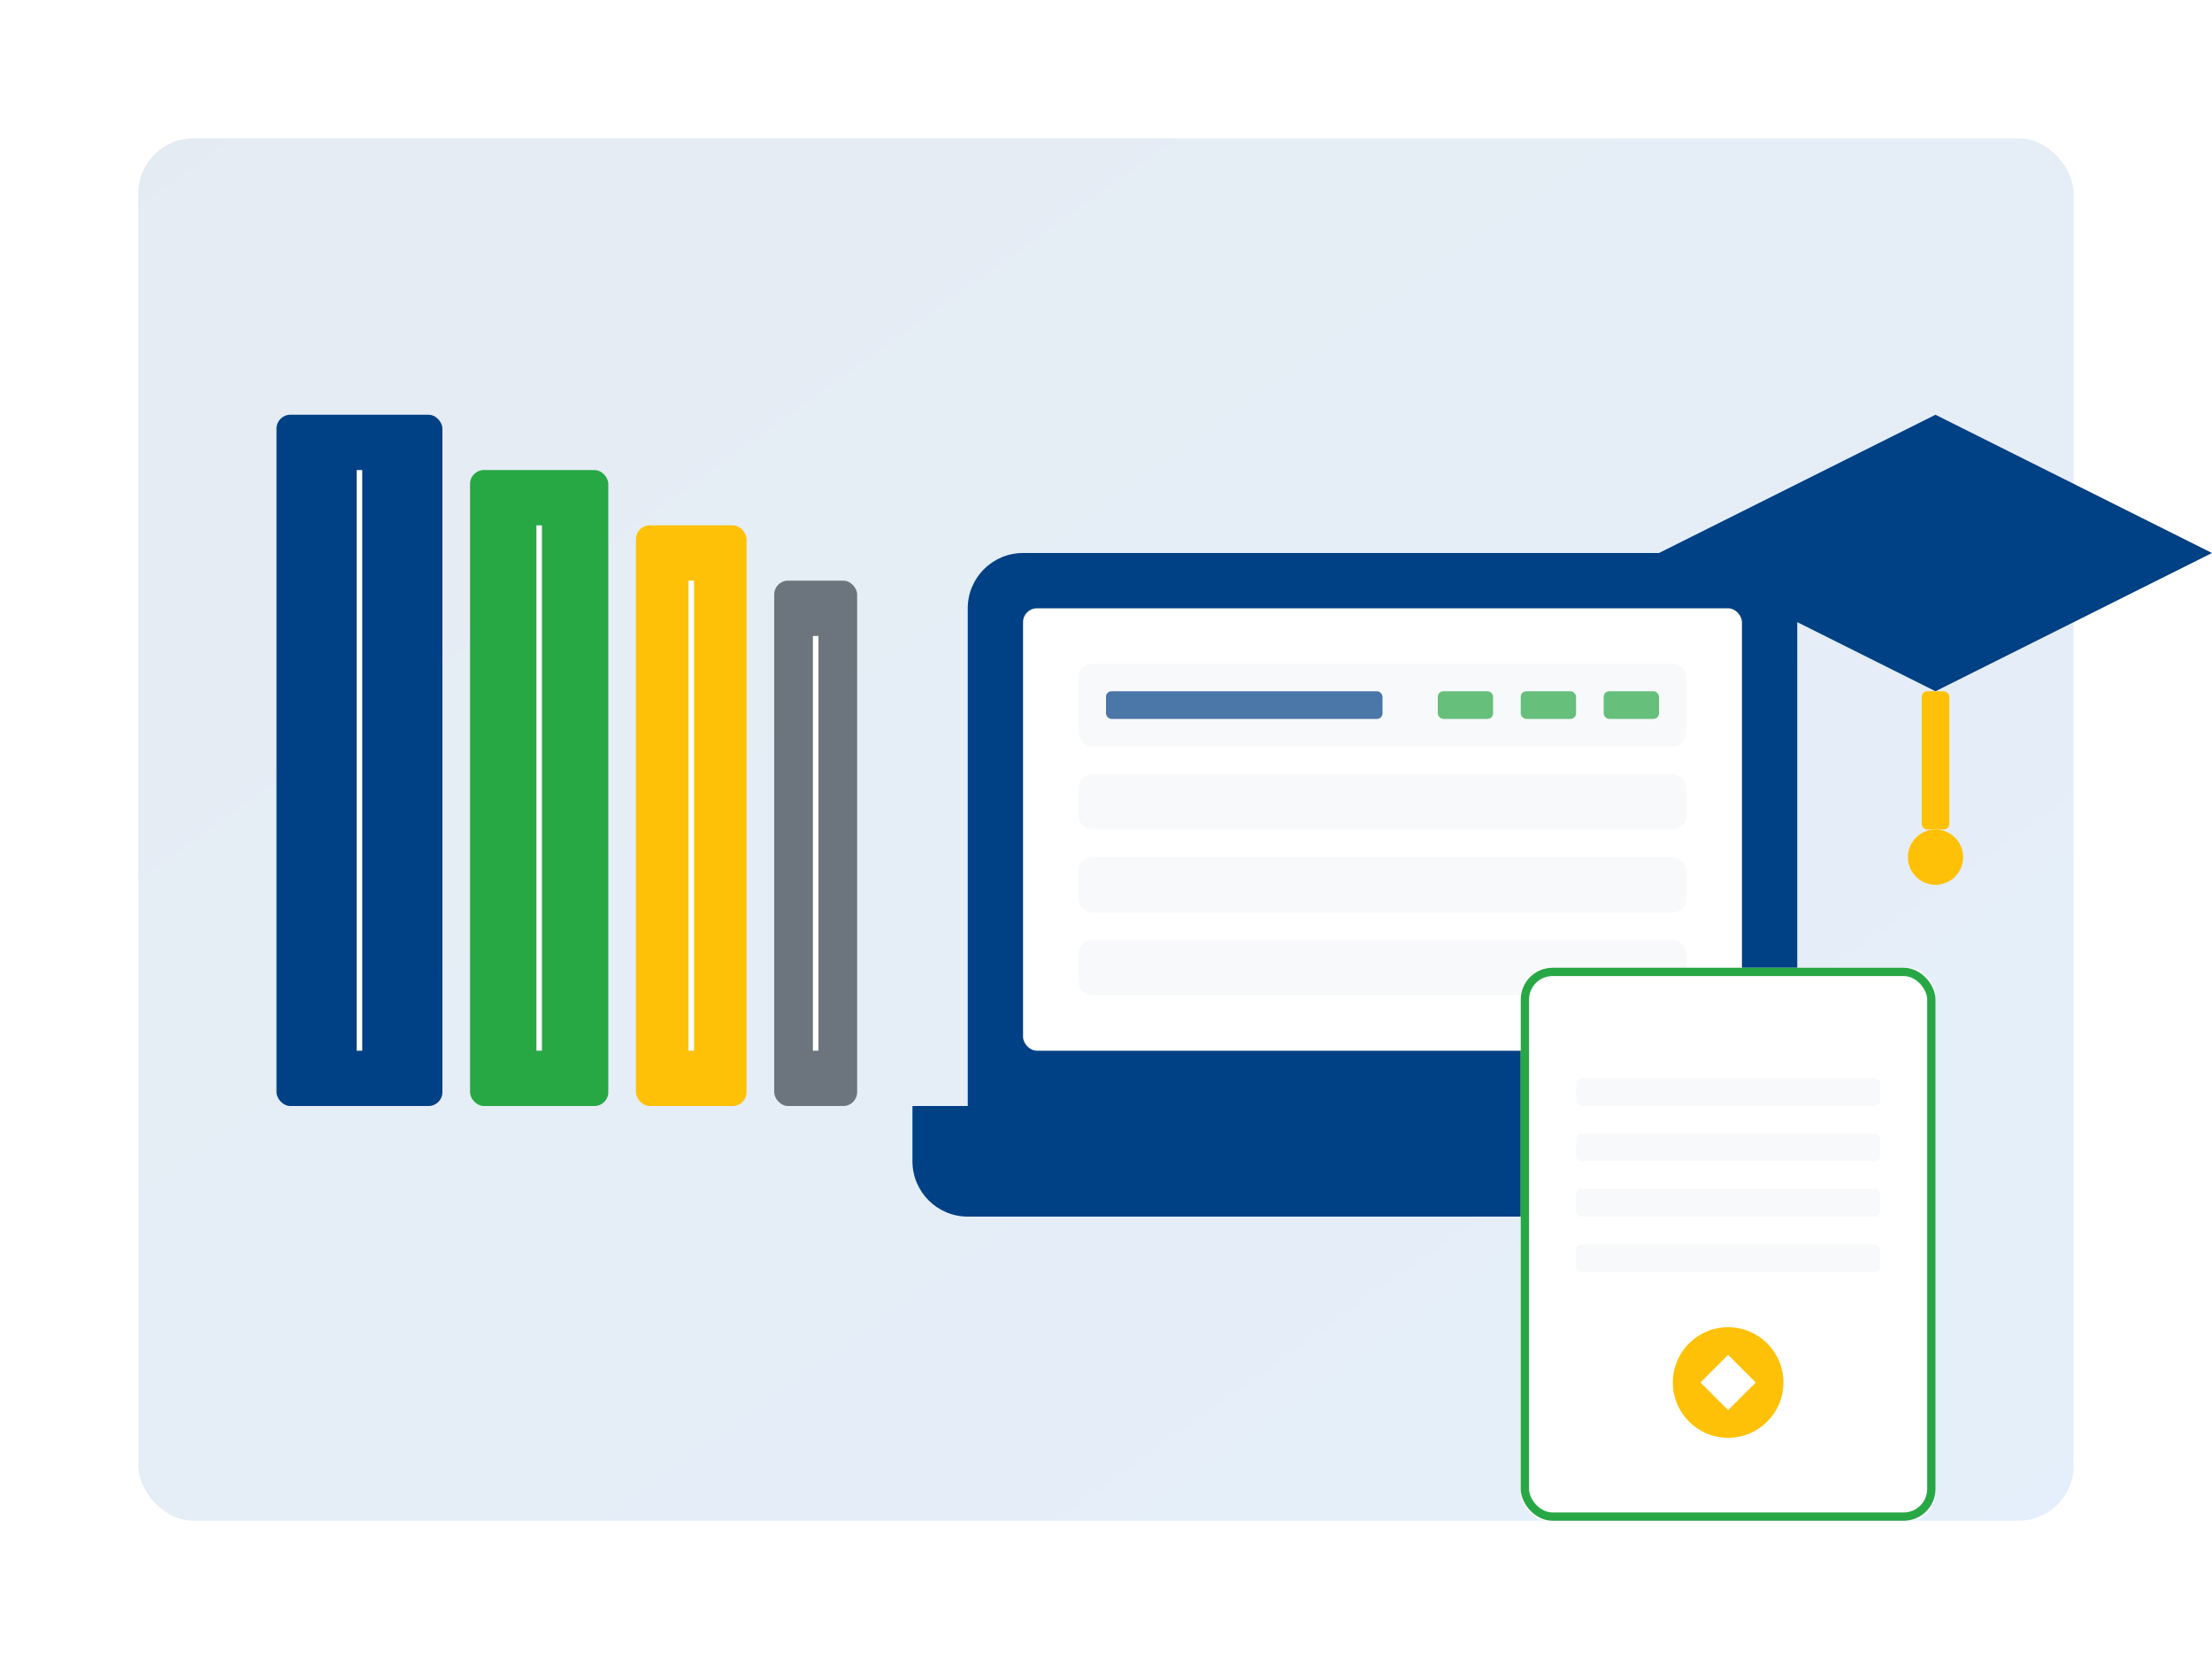 <?xml version="1.0" encoding="UTF-8"?>
<svg width="800px" height="600px" viewBox="0 0 800 600" version="1.1" xmlns="http://www.w3.org/2000/svg" xmlns:xlink="http://www.w3.org/1999/xlink">
    <title>Learning Hub</title>
    <defs>
        <linearGradient x1="0%" y1="0%" x2="100%" y2="100%" id="linearGradient-1">
            <stop stop-color="#004085" offset="0%"></stop>
            <stop stop-color="#0069d9" offset="100%"></stop>
        </linearGradient>
        <linearGradient x1="0%" y1="0%" x2="100%" y2="100%" id="linearGradient-2">
            <stop stop-color="#28a745" offset="0%"></stop>
            <stop stop-color="#20c997" offset="100%"></stop>
        </linearGradient>
    </defs>
    <g id="Learning-Hub" stroke="none" stroke-width="1" fill="none" fill-rule="evenodd">
        <rect fill="#FFFFFF" x="0" y="0" width="800" height="600"></rect>
        <g id="Background" transform="translate(50, 50)">
            <rect id="Rectangle" fill="url(#linearGradient-1)" opacity="0.1" x="0" y="0" width="700" height="500" rx="20"></rect>
        </g>
        <g id="Books" transform="translate(100, 150)">
            <rect id="Book-1" fill="#004085" x="0" y="0" width="60" height="250" rx="5"></rect>
            <rect id="Book-2" fill="#28a745" x="70" y="20" width="50" height="230" rx="5"></rect>
            <rect id="Book-3" fill="#FFC107" x="130" y="40" width="40" height="210" rx="5"></rect>
            <rect id="Book-4" fill="#6C757D" x="180" y="60" width="30" height="190" rx="5"></rect>
            <line x1="30" y1="20" x2="30" y2="230" id="Line-1" stroke="#FFFFFF" stroke-width="2"></line>
            <line x1="95" y1="40" x2="95" y2="230" id="Line-2" stroke="#FFFFFF" stroke-width="2"></line>
            <line x1="150" y1="60" x2="150" y2="230" id="Line-3" stroke="#FFFFFF" stroke-width="2"></line>
            <line x1="195" y1="80" x2="195" y2="230" id="Line-4" stroke="#FFFFFF" stroke-width="2"></line>
        </g>
        <g id="Laptop" transform="translate(350, 200)">
            <path d="M0,200 L300,200 L300,20 C300,8.954 291.046,0 280,0 L20,0 C8.954,0 1.3527075e-15,8.954 0,20 L0,200 Z" id="Screen" fill="#004085"></path>
            <rect id="Display" fill="#FFFFFF" x="20" y="20" width="260" height="160" rx="5"></rect>
            <path d="M-20,200 L320,200 L320,220 C320,231.046 311.046,240 300,240 L0,240 C-11.046,240 -20,231.046 -20,220 L-20,200 Z" id="Base" fill="#004085"></path>
            <g id="Content" transform="translate(40, 40)">
                <rect id="Header" fill="#F8F9FA" x="0" y="0" width="220" height="30" rx="5"></rect>
                <rect id="Title" fill="#004085" opacity="0.7" x="10" y="10" width="100" height="10" rx="2"></rect>
                <rect id="Menu-1" fill="#28a745" opacity="0.7" x="130" y="10" width="20" height="10" rx="2"></rect>
                <rect id="Menu-2" fill="#28a745" opacity="0.7" x="160" y="10" width="20" height="10" rx="2"></rect>
                <rect id="Menu-3" fill="#28a745" opacity="0.7" x="190" y="10" width="20" height="10" rx="2"></rect>
                <rect id="Content-1" fill="#F8F9FA" x="0" y="40" width="220" height="20" rx="5"></rect>
                <rect id="Content-2" fill="#F8F9FA" x="0" y="70" width="220" height="20" rx="5"></rect>
                <rect id="Content-3" fill="#F8F9FA" x="0" y="100" width="220" height="20" rx="5"></rect>
            </g>
        </g>
        <g id="Graduation-Cap" transform="translate(600, 150)">
            <path d="M0,50 L100,0 L200,50 L100,100 L0,50 Z" id="Cap-Base" fill="#004085"></path>
            <rect id="Tassel" fill="#FFC107" x="95" y="100" width="10" height="50" rx="2"></rect>
            <circle id="Tassel-End" fill="#FFC107" cx="100" cy="160" r="10"></circle>
        </g>
        <g id="Certificate" transform="translate(550, 350)">
            <rect id="Paper" fill="#FFFFFF" x="0" y="0" width="150" height="200" rx="10"></rect>
            <rect id="Border" stroke="#28a745" stroke-width="3" x="1.5" y="1.5" width="147" height="197" rx="10"></rect>
            <rect id="Line-1" fill="#F8F9FA" x="20" y="40" width="110" height="10" rx="2"></rect>
            <rect id="Line-2" fill="#F8F9FA" x="20" y="60" width="110" height="10" rx="2"></rect>
            <rect id="Line-3" fill="#F8F9FA" x="20" y="80" width="110" height="10" rx="2"></rect>
            <rect id="Line-4" fill="#F8F9FA" x="20" y="100" width="110" height="10" rx="2"></rect>
            <circle id="Seal" fill="#FFC107" cx="75" cy="150" r="20"></circle>
            <path d="M65,150 L75,140 L85,150 L75,160 L65,150 Z" id="Star" fill="#FFFFFF"></path>
        </g>
    </g>
</svg>
